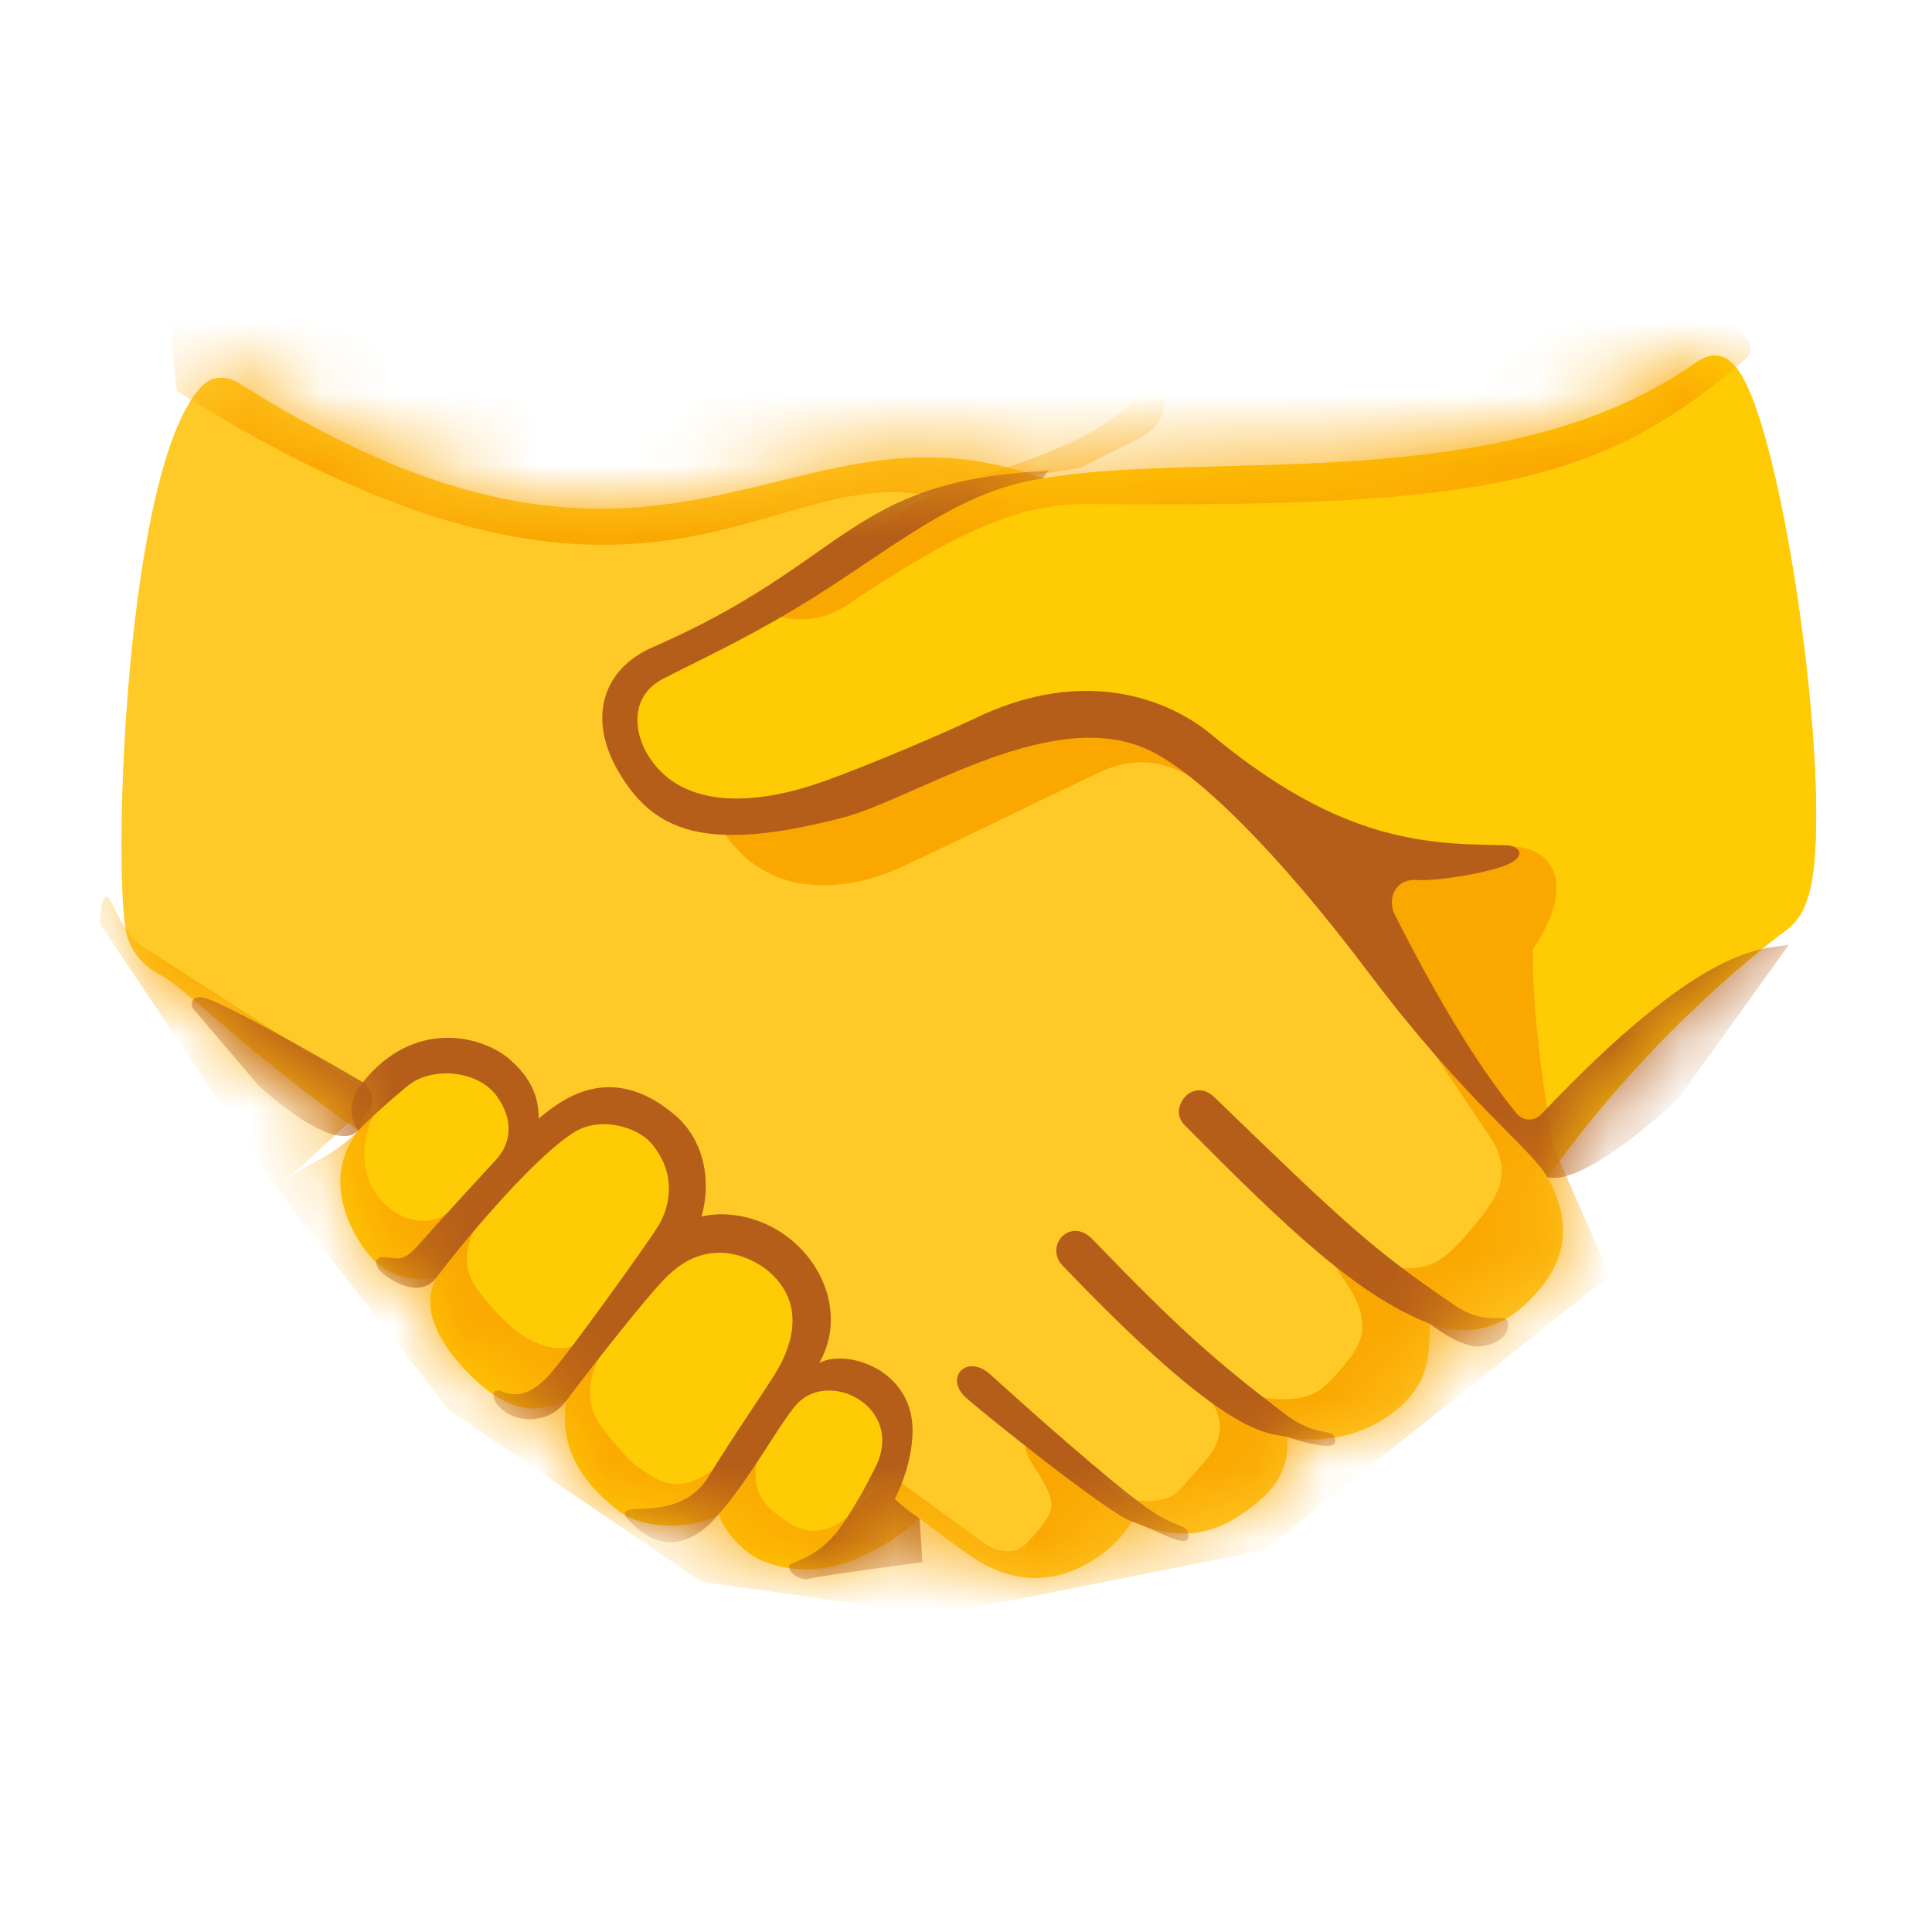 <svg width="27" height="27" viewBox="0 0 27 27" fill="none" xmlns="http://www.w3.org/2000/svg">
<path d="M14.577 6.687C16.892 6.286 20.996 6.961 23.677 5.084C24.022 4.83 24.205 5.062 24.286 5.168C24.936 6.033 25.647 11.18 25.282 12.488C25.18 12.846 25.038 12.951 24.855 13.078C24.428 13.416 23.027 14.512 21.625 16.453C21.991 17.107 21.869 17.634 21.463 18.077C21.056 18.541 20.589 18.71 19.98 18.499C19.98 19.005 19.939 19.28 19.635 19.596C19.168 20.06 18.497 20.187 17.989 20.081C18.03 20.609 17.725 20.883 17.502 21.052C16.994 21.452 16.506 21.558 15.816 21.262C15.674 21.558 14.739 22.528 13.602 21.769C13.378 21.621 12.85 21.22 12.85 21.22C12.85 21.22 11.774 22.275 10.656 21.811C10.433 21.727 10.128 21.431 10.047 21.157C9.783 21.347 9.032 21.41 8.646 21.115C8.28 20.82 7.792 20.355 7.914 19.575C7.508 19.744 7.142 19.765 6.594 19.238C6.188 18.837 5.842 18.309 6.107 17.845C5.68 17.93 5.355 17.782 5.152 17.529C4.949 17.276 4.461 16.516 5.01 15.799C3.486 14.745 2.592 13.795 2.207 13.605C1.983 13.479 1.821 13.289 1.76 13.015C1.577 12.023 1.76 6.581 2.796 5.421C2.978 5.21 3.222 5.273 3.344 5.358C9.377 9.176 10.961 5.358 14.577 6.687Z" fill="#FFCA28"/>
<path d="M10.86 19.617C11.388 18.984 11.55 18.204 11.043 17.677C10.332 16.959 9.763 17.234 9.235 17.508C9.763 16.896 9.682 16.158 9.215 15.736C8.524 15.124 7.813 15.609 7.204 16.242C7.325 15.82 7.549 15.673 7.021 15.04C6.533 14.47 5.315 14.976 5.01 15.799C4.461 16.516 4.949 17.276 5.152 17.529C5.355 17.782 5.68 17.93 6.107 17.845C5.843 18.309 6.188 18.837 6.594 19.238C7.143 19.765 7.508 19.744 7.915 19.575C7.793 20.355 8.28 20.82 8.646 21.115C9.032 21.41 9.783 21.347 10.047 21.157C10.129 21.431 10.433 21.727 10.657 21.811C11.124 22.001 11.591 21.938 11.957 21.79C12.546 21.009 12.81 19.849 12.18 19.343C11.713 18.984 11.266 19.195 10.86 19.617ZM24.286 5.168C24.205 5.062 24.022 4.83 23.677 5.084C20.996 6.961 16.893 6.286 14.577 6.687C14.09 6.687 13.825 6.708 13.236 6.94C12.343 7.298 10.86 8.585 9.275 9.218C8.544 9.513 8.361 10.652 9.255 11.137C11.144 12.192 13.216 10.167 15.146 10.041C16.832 9.914 18.213 12.023 19.188 13.289C19.777 14.069 20.752 15.398 21.625 16.453C22.925 14.618 24.449 13.395 24.855 13.078C25.038 12.951 25.18 12.846 25.282 12.488C25.647 11.18 24.936 6.033 24.286 5.168Z" fill="#FFCB05"/>
<mask id="mask0_291_3195" style="mask-type:luminance" maskUnits="userSpaceOnUse" x="1" y="4" width="25" height="19">
<path d="M14.577 6.687C16.892 6.286 20.996 6.961 23.677 5.084C24.022 4.83 24.205 5.062 24.286 5.168C24.936 6.033 25.647 11.18 25.282 12.488C25.18 12.846 25.038 12.951 24.855 13.078C24.428 13.416 23.027 14.512 21.625 16.453C21.991 17.107 21.869 17.634 21.463 18.077C21.056 18.541 20.589 18.71 19.98 18.499C19.98 19.005 19.939 19.28 19.635 19.596C19.168 20.06 18.497 20.187 17.989 20.081C18.03 20.609 17.725 20.883 17.502 21.052C16.994 21.452 16.506 21.558 15.816 21.262C15.674 21.558 14.739 22.528 13.602 21.769C13.378 21.621 12.85 21.22 12.85 21.22C12.85 21.22 11.774 22.275 10.656 21.811C10.433 21.727 10.128 21.431 10.047 21.157C9.783 21.347 9.032 21.41 8.646 21.115C8.28 20.82 7.792 20.355 7.914 19.575C7.508 19.744 7.142 19.765 6.594 19.238C6.188 18.837 5.842 18.309 6.107 17.845C5.68 17.93 5.355 17.782 5.152 17.529C4.949 17.276 4.461 16.516 5.01 15.799C3.486 14.745 2.592 13.795 2.207 13.605C1.983 13.479 1.821 13.289 1.76 13.015C1.577 12.023 1.76 6.581 2.796 5.421C2.978 5.21 3.222 5.273 3.344 5.358C9.377 9.176 10.961 5.358 14.577 6.687Z" fill="white"/>
</mask>
<g mask="url(#mask0_291_3195)">
<path d="M5.071 15.209C5.071 15.209 2.227 13.373 2.024 13.247C1.821 13.12 1.699 12.909 1.557 12.614C1.415 12.319 1.395 12.909 1.395 12.909L3.873 16.601C4.32 16.2 4.766 15.799 5.213 15.356C5.173 15.251 5.071 15.209 5.071 15.209ZM21.849 16.348C20.895 15.947 20.651 14.618 19.716 14.238C20.102 14.808 20.671 15.673 20.793 15.841C21.118 16.305 20.956 16.601 20.854 16.791C20.732 16.98 20.468 17.318 20.224 17.529C19.859 17.845 19.371 17.719 19.148 17.571C18.924 17.423 18.477 17.487 18.741 17.824C19.209 18.457 19.006 18.731 18.945 18.858C18.843 19.027 18.64 19.259 18.498 19.385C18.213 19.638 17.604 19.575 17.381 19.427C17.157 19.28 16.649 19.238 16.873 19.512C17.218 19.934 16.954 20.271 16.893 20.355C16.832 20.44 16.69 20.587 16.487 20.82C16.324 21.009 15.898 21.03 15.654 20.883C15.512 20.798 14.801 20.187 14.638 20.081C14.476 19.976 14.151 20.06 14.456 20.503C14.76 20.967 14.72 21.073 14.618 21.241C14.577 21.305 14.496 21.41 14.354 21.558C14.069 21.853 13.684 21.516 13.684 21.516L12.526 20.672C12.526 20.672 12.465 20.714 12.302 20.82C12.363 21.389 12.566 21.959 12.648 22.507L13.115 22.57L17.665 21.663L22.499 17.824L21.849 16.348ZM16.913 11.011C16.527 10.779 16.06 10.463 15.349 10.8C14.638 11.137 12.993 11.939 12.526 12.15C12.038 12.361 10.819 12.698 10.109 11.623C11.043 11.348 14.13 10.146 14.13 10.146L15.512 9.956L16.588 10.357C16.588 10.357 16.954 10.652 17.076 10.779C17.218 10.905 16.913 11.011 16.913 11.011ZM16.345 4.324C10.129 4.366 2.349 4.409 2.349 4.409L2.471 5.463C8.93 9.534 10.657 6.497 12.932 6.919C13.582 6.813 14.72 6.581 15.105 6.539C16.426 5.822 16.263 6.286 16.345 4.324Z" fill="#FAA700"/>
</g>
<mask id="mask1_291_3195" style="mask-type:luminance" maskUnits="userSpaceOnUse" x="1" y="4" width="25" height="19">
<path d="M14.577 6.687C16.892 6.286 20.996 6.961 23.677 5.084C24.022 4.83 24.205 5.062 24.286 5.168C24.936 6.033 25.647 11.18 25.282 12.488C25.18 12.846 25.038 12.951 24.855 13.078C24.428 13.416 23.027 14.512 21.625 16.453C21.991 17.107 21.869 17.634 21.463 18.077C21.056 18.541 20.589 18.71 19.98 18.499C19.98 19.005 19.939 19.28 19.635 19.596C19.168 20.06 18.497 20.187 17.989 20.081C18.03 20.609 17.725 20.883 17.502 21.052C16.994 21.452 16.506 21.558 15.816 21.262C15.674 21.558 14.739 22.528 13.602 21.769C13.378 21.621 12.85 21.22 12.85 21.22C12.85 21.22 11.774 22.275 10.656 21.811C10.433 21.727 10.128 21.431 10.047 21.157C9.783 21.347 9.032 21.41 8.646 21.115C8.28 20.82 7.792 20.355 7.914 19.575C7.508 19.744 7.142 19.765 6.594 19.238C6.188 18.837 5.842 18.309 6.107 17.845C5.68 17.93 5.355 17.782 5.152 17.529C4.949 17.276 4.461 16.516 5.01 15.799C3.486 14.745 2.592 13.795 2.207 13.605C1.983 13.479 1.821 13.289 1.76 13.015C1.577 12.023 1.76 6.581 2.796 5.421C2.978 5.21 3.222 5.273 3.344 5.358C9.377 9.176 10.961 5.358 14.577 6.687Z" fill="white"/>
</mask>
<g mask="url(#mask1_291_3195)">
<path d="M5.07 15.124C4.928 15.04 3.445 14.175 2.917 13.964C2.694 13.88 2.653 14.006 2.694 14.091L3.608 15.166C3.608 15.166 4.664 16.158 5.009 15.799C5.172 15.63 5.314 15.293 5.07 15.124ZM19.98 18.499C18.964 18.099 18.009 17.191 16.547 15.715C16.323 15.483 16.669 15.04 16.973 15.335C18.781 17.086 19.187 17.466 20.305 18.225C20.812 18.584 21.076 18.288 21.076 18.52C21.076 18.668 20.934 18.795 20.67 18.816C20.406 18.837 19.98 18.499 19.98 18.499ZM17.989 20.081C17.684 20.018 17.156 20.102 14.841 17.677C14.597 17.402 14.962 17.002 15.267 17.318C16.465 18.562 16.994 19.027 17.908 19.723C18.436 20.145 18.659 19.913 18.659 20.145C18.659 20.313 17.989 20.081 17.989 20.081ZM15.816 21.262C15.491 21.157 13.683 19.702 13.5 19.533C13.195 19.259 13.5 18.921 13.825 19.195C14.942 20.208 15.775 20.904 16.059 21.094C16.486 21.389 16.608 21.284 16.608 21.474C16.608 21.663 16.14 21.368 15.816 21.262Z" fill="#B55E19"/>
</g>
<mask id="mask2_291_3195" style="mask-type:luminance" maskUnits="userSpaceOnUse" x="1" y="4" width="25" height="19">
<path d="M14.577 6.687C16.892 6.286 20.996 6.961 23.677 5.084C24.022 4.83 24.205 5.062 24.286 5.168C24.936 6.033 25.647 11.18 25.282 12.488C25.18 12.846 25.038 12.951 24.855 13.078C24.428 13.416 23.027 14.512 21.625 16.453C21.991 17.107 21.869 17.634 21.463 18.077C21.056 18.541 20.589 18.71 19.98 18.499C19.98 19.005 19.939 19.28 19.635 19.596C19.168 20.06 18.497 20.187 17.989 20.081C18.03 20.609 17.725 20.883 17.502 21.052C16.994 21.452 16.506 21.558 15.816 21.262C15.674 21.558 14.739 22.528 13.602 21.769C13.378 21.621 12.85 21.22 12.85 21.22C12.85 21.22 11.774 22.275 10.656 21.811C10.433 21.727 10.128 21.431 10.047 21.157C9.783 21.347 9.032 21.41 8.646 21.115C8.28 20.82 7.792 20.355 7.914 19.575C7.508 19.744 7.142 19.765 6.594 19.238C6.188 18.837 5.842 18.309 6.107 17.845C5.68 17.93 5.355 17.782 5.152 17.529C4.949 17.276 4.461 16.516 5.01 15.799C3.486 14.745 2.592 13.795 2.207 13.605C1.983 13.479 1.821 13.289 1.76 13.015C1.577 12.023 1.76 6.581 2.796 5.421C2.978 5.21 3.222 5.273 3.344 5.358C9.377 9.176 10.961 5.358 14.577 6.687Z" fill="white"/>
</mask>
<g mask="url(#mask2_291_3195)">
<path d="M23.881 4.303C23.881 4.303 20.468 4.303 16.345 4.324C16.264 6.286 14.07 6.349 12.729 7.066C12.14 7.509 10.617 8.522 10.617 8.522C10.617 8.522 11.226 8.859 11.835 8.458C13.765 7.151 14.517 7.024 15.37 7.045C20.692 7.087 22.378 6.771 24.389 5.02C24.714 4.746 23.86 4.324 23.881 4.303ZM12.303 20.798C12.201 20.862 12.079 20.967 11.937 21.115C11.47 21.558 11.145 21.41 10.8 21.115C10.454 20.819 10.556 20.461 10.637 20.208C10.718 19.954 10.556 20.102 10.048 20.482C9.459 20.946 9.175 20.672 8.951 20.524C8.829 20.461 8.606 20.208 8.403 19.933C8.078 19.491 8.342 19.026 8.423 18.879C8.504 18.731 8.443 18.583 8.2 18.731C7.793 18.984 7.407 18.731 7.245 18.626C7.103 18.52 6.859 18.267 6.696 18.056C6.371 17.634 6.595 17.276 6.676 17.065C6.757 16.854 6.575 16.727 6.209 16.98C5.721 17.297 4.746 16.664 5.214 15.588C5.254 15.483 5.132 15.398 5.011 15.799C4.564 16.242 4.32 16.2 3.873 16.601L4.036 16.833L6.27 19.701L9.804 22.106L12.648 22.507C12.567 21.937 12.364 21.368 12.303 20.798ZM21.85 16.348L21.707 16.031C21.707 16.031 21.403 14.365 21.423 13.268C21.91 12.53 21.809 12.087 21.443 11.897C21.078 11.728 20.367 11.918 19.697 11.791L18.762 12.234L19.372 13.711C19.372 13.711 19.514 13.922 19.717 14.217C20.651 14.597 20.895 15.947 21.85 16.348Z" fill="#FAA700"/>
</g>
<mask id="mask3_291_3195" style="mask-type:luminance" maskUnits="userSpaceOnUse" x="1" y="4" width="25" height="19">
<path d="M14.577 6.687C16.892 6.286 20.996 6.961 23.677 5.084C24.022 4.83 24.205 5.062 24.286 5.168C24.936 6.033 25.647 11.18 25.282 12.488C25.18 12.846 25.038 12.951 24.855 13.078C24.428 13.416 23.027 14.512 21.625 16.453C21.991 17.107 21.869 17.634 21.463 18.077C21.056 18.541 20.589 18.71 19.98 18.499C19.98 19.005 19.939 19.28 19.635 19.596C19.168 20.06 18.497 20.187 17.989 20.081C18.03 20.609 17.725 20.883 17.502 21.052C16.994 21.452 16.506 21.558 15.816 21.262C15.674 21.558 14.739 22.528 13.602 21.769C13.378 21.621 12.85 21.22 12.85 21.22C12.85 21.22 11.774 22.275 10.656 21.811C10.433 21.727 10.128 21.431 10.047 21.157C9.783 21.347 9.032 21.41 8.646 21.115C8.28 20.82 7.792 20.355 7.914 19.575C7.508 19.744 7.142 19.765 6.594 19.238C6.188 18.837 5.842 18.309 6.107 17.845C5.68 17.93 5.355 17.782 5.152 17.529C4.949 17.276 4.461 16.516 5.01 15.799C3.486 14.745 2.592 13.795 2.207 13.605C1.983 13.479 1.821 13.289 1.76 13.015C1.577 12.023 1.76 6.581 2.796 5.421C2.978 5.21 3.222 5.273 3.344 5.358C9.377 9.176 10.961 5.358 14.577 6.687Z" fill="white"/>
</mask>
<g mask="url(#mask3_291_3195)">
<path d="M24.998 13.205C24.632 13.268 23.82 13.163 21.545 15.567C21.443 15.673 21.301 15.673 21.199 15.567C20.732 14.998 20.163 14.112 19.493 12.783C19.391 12.593 19.473 12.277 19.798 12.298C20.123 12.319 20.956 12.171 21.138 12.045C21.341 11.918 21.179 11.813 21.057 11.813C20.001 11.791 18.782 11.813 16.913 10.252C16.609 9.999 15.41 9.176 13.623 10.041C12.81 10.42 11.754 10.842 11.429 10.948C10.88 11.138 9.601 11.454 9.052 10.547C8.87 10.252 8.788 9.745 9.256 9.492C9.743 9.239 10.352 8.965 11.124 8.501C12.363 7.763 13.338 6.856 14.577 6.687C14.699 6.476 14.699 6.56 14.598 6.581C11.835 6.729 11.876 7.847 9.113 9.049C8.443 9.345 8.22 9.999 8.606 10.716C9.113 11.644 9.865 11.918 11.754 11.433C12.77 11.18 14.74 9.809 16.101 10.505C16.73 10.821 17.807 11.834 19.168 13.648C20.509 15.42 21.402 16.052 21.626 16.453C22.174 16.58 23.454 15.356 23.454 15.356L24.998 13.205ZM5.071 15.124C5.782 14.238 6.716 14.47 7.102 14.787C7.427 15.061 7.529 15.335 7.529 15.631C7.793 15.42 8.504 14.787 9.438 15.588C9.784 15.884 9.966 16.411 9.804 17.002C10.129 16.917 10.718 16.981 11.165 17.424C11.612 17.866 11.754 18.52 11.449 19.048C11.835 18.837 12.831 19.153 12.749 20.102C12.729 20.398 12.627 20.714 12.505 20.946C12.627 21.073 12.851 21.22 12.851 21.22L12.891 21.832C12.891 21.832 11.449 22.022 11.307 22.064C11.145 22.106 10.941 21.895 11.063 21.853C11.185 21.79 11.449 21.727 11.713 21.389C11.957 21.052 12.14 20.693 12.201 20.567C12.688 19.723 11.673 19.153 11.185 19.575C10.962 19.765 10.515 20.63 10.048 21.157C9.398 21.938 8.87 21.326 8.829 21.284C8.768 21.241 8.646 21.115 8.829 21.094C9.012 21.073 9.601 21.136 9.906 20.63C10.21 20.123 10.738 19.364 10.86 19.153C10.982 18.942 11.327 18.288 10.759 17.782C10.596 17.634 9.946 17.213 9.316 17.845C9.052 18.099 8.179 19.216 7.915 19.575C7.651 19.934 7.143 19.892 6.94 19.617C6.879 19.533 6.859 19.385 7.021 19.448C7.184 19.512 7.407 19.533 7.712 19.174C8.016 18.816 9.032 17.402 9.174 17.17C9.337 16.938 9.499 16.432 9.093 15.968C8.931 15.778 8.402 15.567 7.996 15.841C7.387 16.242 6.371 17.487 6.107 17.845C5.843 18.204 5.356 17.824 5.295 17.74C5.234 17.656 5.234 17.55 5.396 17.571C5.579 17.592 5.64 17.634 5.863 17.381C6.087 17.128 6.838 16.306 6.94 16.2C7.143 15.968 7.184 15.652 6.94 15.314C6.676 14.956 6.026 14.892 5.681 15.188C5.376 15.441 5.173 15.631 5.01 15.799C4.868 15.61 4.868 15.377 5.071 15.124Z" fill="#B55E19"/>
</g>
</svg>
